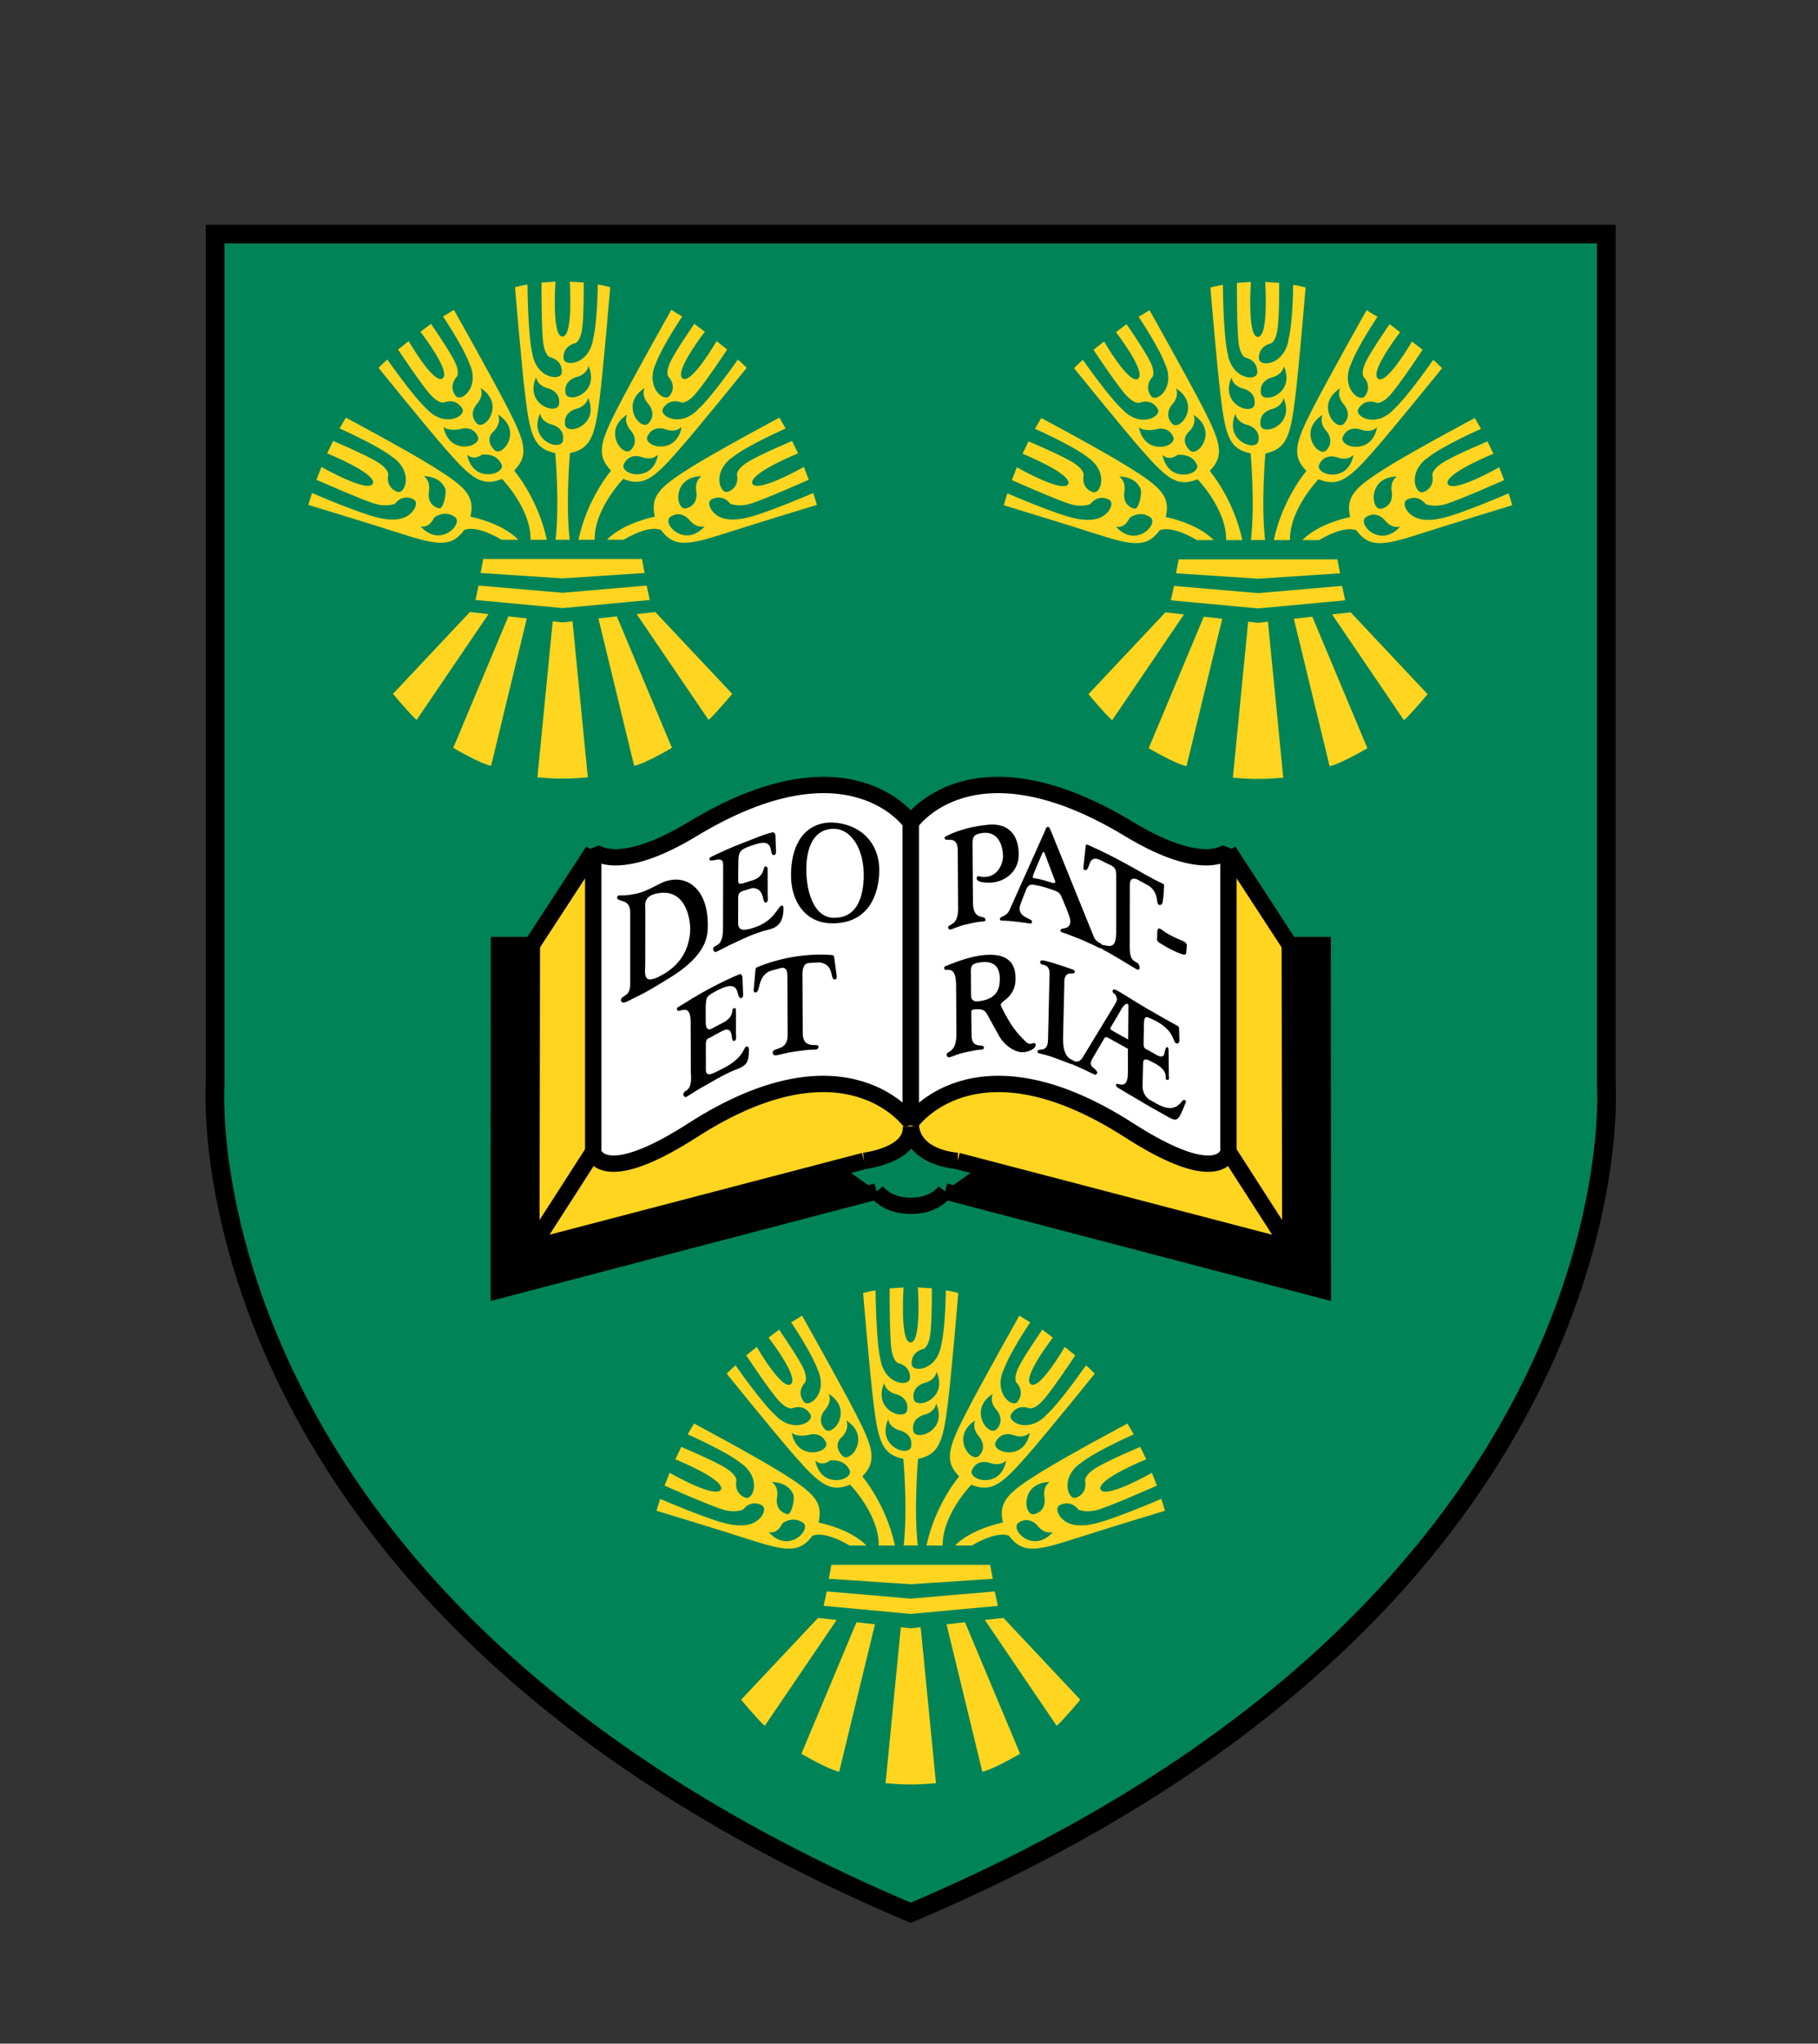<?xml version="1.0" encoding="utf-8"?>
<!-- Generator: Adobe Illustrator 16.0.0, SVG Export Plug-In . SVG Version: 6.00 Build 0)  -->
<!DOCTYPE svg PUBLIC "-//W3C//DTD SVG 1.1//EN" "http://www.w3.org/Graphics/SVG/1.1/DTD/svg11.dtd">
<svg version="1.1" id="Layer_1" xmlns="http://www.w3.org/2000/svg" xmlns:xlink="http://www.w3.org/1999/xlink" x="0px" y="0px"
	 width="104px" height="116.834px" viewBox="0 -1.167 104 116.834" enable-background="new 0 -1.167 104 116.834"
	 xml:space="preserve">
<rect x="0" y="-1.167" width="104" height="116.834" fill="#333333" stroke="none"/>
<g>
	<path fill="#008457" stroke="#000000" stroke-width="1.068" stroke-miterlimit="2.613" d="M12.306,12.214v48.678
		c0,0-2.038,29.59,39.793,47.293C93.93,90.482,91.891,60.892,91.891,60.892V12.214H12.306L12.306,12.214z"/>
	<path fill="none" stroke="#000000" stroke-width="0.934" stroke-miterlimit="2.613" d="M52.105,63.072
		c-0.222,1.729,2.677,2.139,2.677,2.139 M54.781,65.208l19.031,4.973l-0.026-17.32h1.881l0.006,19.744l-21.61-5.66 M54.062,66.945
		c-0.726,0.908-1.957,0.818-1.957,0.818s-1.233,0.09-1.959-0.818 M50.146,66.945l-21.611,5.66l0.006-19.744h1.881l-0.027,17.32
		l19.032-4.973 M49.427,65.208c0,0,2.897-0.41,2.677-2.137"/>
	<polygon points="73.842,52.847 75.673,52.855 75.673,72.605 54.045,66.941 	"/>
	<polygon points="30.367,52.847 28.535,52.855 28.535,72.605 50.163,66.941 	"/>
	<path fill="#FFD520" d="M33.92,47.427l-3.509,5.383l-0.03,17.348l19.068-4.957c0,0,2.846-0.369,2.652-2.184
		c0,0-1.373-2.008-4.479-2.188c-2.384-0.143-4.537,0.438-8.263,2.748c-5.033,3.119-5.439,1.115-5.439,1.115V47.427L33.92,47.427z"/>
	<path fill="#FFD520" d="M70.288,47.427l3.51,5.383l0.029,17.348l-19.068-4.957c0,0-2.846-0.369-2.651-2.184
		c0,0,1.372-2.008,4.479-2.188c2.385-0.143,4.537,0.438,8.263,2.748c5.033,3.119,5.439,1.115,5.439,1.115V47.427L70.288,47.427z"/>
	<path fill="none" stroke="#000000" stroke-width="0.934" stroke-miterlimit="2.613" d="M70.275,47.478l3.923,6.014
		 M33.932,47.478l-3.922,6.014"/>
	<path fill="#FFFFFF" stroke="#000000" stroke-width="0.934" stroke-miterlimit="2.613" d="M52.105,63.013
		c0,0-3.625-5.258-12.492,0.441c-5.243,3.369-5.674,1.246-5.674,1.246l-0.004-0.014V47.476c0,0,1.332,1.391,5.678-1.242
		c9.017-5.459,12.492-0.363,12.492-0.363V63.013L52.105,63.013z"/>
	<path fill="#FFFFFF" stroke="#000000" stroke-width="0.934" stroke-miterlimit="2.613" d="M52.104,63.013
		c0,0,3.623-5.258,12.49,0.441c5.244,3.369,5.674,1.246,5.674,1.246l0.005-0.014V47.476c0,0-1.329,1.391-5.679-1.242
		c-9.016-5.459-12.49-0.363-12.49-0.363V63.013L52.104,63.013z"/>
	<path fill="none" stroke="#000000" stroke-width="0.934" stroke-miterlimit="2.613" d="M70.29,64.695l3.521,5.477 M33.919,64.695
		l-3.522,5.477 M30.426,52.904l-0.031,17.271l19.032-4.975 M49.427,65.199c0,0,2.802-0.314,2.679-1.975 M73.782,52.904l0.03,17.271
		l-19.031-4.975 M54.781,65.199c0,0-2.471-0.107-2.676-1.975"/>
	<path d="M56.363,53.427c1.654-0.127,1.711,0.889,1.729,1.252c0.039,0.691-0.291,1.094-0.584,1.314
		c-0.24,0.182-0.312,0.229-0.218,0.416c0.545,1.072,0.813,1.41,1.39,1.979c0.101,0.1,0.197,0.123,0.254,0.123
		c0.069,0,0.142-0.049,0.21-0.049c0.063,0,0.105,0.045,0.105,0.105c0.002,0.242-0.459,0.418-0.74,0.422
		c-0.553,0.006-1.154-0.52-1.375-0.969l-0.6-1.082c-0.164-0.342-0.291-0.412-0.644-0.406c-0.372,0.004-0.329,0.057-0.325,0.328
		l0.012,1.111c-0.013,0.914,0.707,0.473,0.709,0.754c0.001,0.07-0.056,0.117-0.216,0.119c-0.119,0-0.388,0.055-0.696,0.117
		c-0.361,0.074-0.554,0.127-0.995,0.303c-0.071,0.029-0.224,0.025-0.225-0.131c-0.004-0.248,0.58-0.053,0.56-1.258l-0.021-2.834
		c-0.052-1.18-0.669-0.543-0.684-0.875c-0.004-0.078,0.124-0.117,0.204-0.146C54.217,54.025,55.355,53.503,56.363,53.427
		L56.363,53.427z"/>
	<path d="M60.812,58.181c-0.011,1.428,0.69,1.15,0.687,1.4c-0.002,0.084-0.069,0.133-0.225,0.082
		c-0.318-0.109-0.604-0.236-1.028-0.383c-0.285-0.1-0.573-0.178-0.819-0.232c-0.062-0.014-0.076-0.057-0.075-0.096
		c0.006-0.271,0.604,0.174,0.602-0.73l0.087-3.738c-0.01-0.656-0.543-0.377-0.537-0.648c0.004-0.133,0.172-0.104,0.23-0.086
		c0.282,0.062,0.395,0.105,0.699,0.195c0.242,0.072,0.479,0.16,0.767,0.258c0.197,0.066,0.286,0.09,0.283,0.184
		c-0.006,0.264-0.646-0.213-0.598,0.707L60.812,58.181L60.812,58.181z"/>
	<path d="M65.764,61.703c0.537,0.303,1.303,0.859,1.854,0.084c0.085-0.119,0.275-0.082,0.212,0.078
		c-0.433,1.062-0.456,1.139-1.062,0.791c-0.514-0.295-1.095-0.604-1.691-0.973c-0.209-0.129-0.473-0.26-0.914-0.539
		c-0.077-0.049-0.293-0.162-0.309-0.213c-0.112-0.436,0.665,0.453,0.668-0.771l-0.001-1.369l-1.154-0.641
		c-0.057-0.027-0.162-0.041-0.208,0.066c0,0-0.604,1.033-0.625,1.066c-0.301,0.459-0.012,0.564,0.076,0.646
		c0.148,0.133,0.187,0.229,0.141,0.279c-0.08,0.09-0.089,0.09-0.199,0.029c-0.059-0.031-0.142-0.064-0.142-0.064
		c-0.247-0.129-0.544-0.262-0.729-0.344c-0.134-0.062-0.351-0.109-0.358-0.236c-0.021-0.252,0.336,0.158,0.609-0.301l1.833-3.014
		c0.15-0.25,0.157-0.34,0.08-0.498c-0.088-0.184-0.15-0.127-0.188-0.23c-0.06-0.16,0.103-0.156,0.155-0.133
		c0.271,0.119,1.109,0.678,1.653,0.992c0.382,0.221,1.146,0.664,1.84,1.045c0.08,0.045,0.142,0.078,0.142,0.146l0.017,0.535
		c0.007,0.102,0.04,0.357-0.121,0.357c-0.329-0.002-0.001-0.779-1.539-1.441c-0.428-0.184-0.351,0.021-0.378,1.041l-0.008,0.414
		c-0.002,0.334,0.153,0.277,0.452,0.475l0.316,0.178c0.522,0.271,0.378-0.24,0.53-0.439c0.029-0.037,0.126-0.049,0.132,0.162
		l0.016,1.455c0.008,0.102,0.045,0.293-0.131,0.225c-0.158-0.062,0.204-0.443-0.644-0.922l-0.206-0.105
		c-0.171-0.096-0.471-0.264-0.49,0.053c0,0-0.041,1.363-0.029,1.449C65.373,61.158,65.466,61.535,65.764,61.703L65.764,61.703z"/>
	<path d="M54.229,46.591c-0.147,0.076-0.194,0.062-0.193,0.148c0.006,0.303,0.755-0.256,0.754,0.738l0.02,3.348
		c-0.012,0.973-0.574,0.807-0.57,1.032c0.001,0.132,0.126,0.116,0.146,0.114c0.042,0,0.571-0.23,0.871-0.287
		c0.148-0.027,0.471-0.131,0.949-0.17c0.098-0.008,0.174,0.007,0.167-0.117c-0.017-0.271-0.7,0.09-0.714-0.945l-0.025-3.395
		c-0.003-0.351,0.075-0.493,0.382-0.568c0.953-0.234,1.334,0.471,1.363,1.264c0.013,0.348-0.231,1.211-1.08,1.217
		c-0.154,0.002-0.273-0.045-0.33-0.045c-0.084,0-0.098,0.094-0.097,0.148c0,0.032,0.036,0.227,0.724,0.223
		c0.834-0.007,1.659-0.586,1.679-1.561c0.023-1.191-0.61-1.938-1.935-1.73C56.336,46.005,55.148,46.116,54.229,46.591L54.229,46.591
		z"/>
	<path d="M59.217,49.431c-0.139-0.021-0.384-0.135-0.549,0.344c-0.054,0.154-0.336,0.789-0.342,0.977
		c-0.018,0.561,0.72,0.57,0.714,0.78c-0.004,0.163-0.182,0.084-0.353,0.062c-0.26-0.037-0.46-0.055-0.684-0.084
		c-0.156-0.02-0.393-0.039-0.596-0.043c-0.101-0.002-0.21,0.01-0.208-0.093c0.005-0.179,0.374-0.104,0.561-0.536l2.002-4.466
		c0.053-0.124,0.092-0.271,0.185-0.269c0.062,0.002,0.075,0.019,0.181,0.254l2.424,5.984c0.18,0.484,0.568,0.35,0.493,0.629
		c-0.03,0.113-0.104,0.092-0.285-0.004c-0.234-0.125-0.366-0.17-0.78-0.361c-0.271-0.125-0.771-0.303-1.018-0.402
		c-0.116-0.049-0.302-0.066-0.3-0.175c0.007-0.226,0.621,0.038,0.563-0.603c-0.015-0.17-0.338-0.944-0.425-1.151
		c-0.155-0.367-0.197-0.427-0.498-0.537C60.305,49.736,59.708,49.509,59.217,49.431L59.217,49.431z"/>
	<path d="M63.851,48.845c0-0.375-0.105-0.463-0.49-0.633l-0.457-0.229c-0.704-0.292-0.511,0.596-0.824,0.596
		c-0.147,0-0.104-0.172-0.091-0.272l0.11-1.025c0.001-0.016,0-0.213,0.111-0.162c0.618,0.285,1.122,0.51,2.07,1.021
		c0.974,0.527,1.584,0.918,2.266,1.224c0.096,0.042,0.012,0.261,0.037,0.339l-0.028,0.381c-0.052,0.352-0.038,0.486-0.221,0.486
		c-0.28,0,0.085-0.795-0.827-1.214l-0.484-0.263c-0.274-0.084-0.392,0.004-0.392,0.379l-0.005,3.514
		c0,0.957,0.408,0.738,0.532,1.012c0.073,0.166,0.024,0.346-0.148,0.242c-0.209-0.121-0.337-0.205-0.738-0.445
		c-0.271-0.162-0.566-0.338-0.888-0.521c-0.183-0.104-0.414-0.191-0.414-0.291c0-0.441,0.88,0.514,0.88-0.799L63.851,48.845
		L63.851,48.845z"/>
	<path d="M66.4,52.775c0.622,0.396,1.044,0.545,1.044,0.545c0.173,0.066,0.354,0.154,0.411,0.018
		c0.024-0.225,0.024-0.225,0.036-0.402c0.015-0.189-0.104-0.238-0.104-0.238c-0.028-0.027-0.093-0.055-0.188-0.1
		c0,0-0.617-0.238-1.022-0.525c-0.174-0.135-0.326-0.264-0.369-0.037l-0.015,0.443C66.191,52.476,66.136,52.658,66.4,52.775
		L66.4,52.775z"/>
	<path fill="#FFFFFF" d="M55.552,55.787c0.002,0.193,0.152,0.312,0.362,0.293c1.008-0.086,1.245-0.611,1.275-1.117
		c0.059-0.904-0.354-1.221-1.13-1.109c-0.563,0.08-0.519,0.25-0.515,0.717L55.552,55.787L55.552,55.787z"/>
	<path fill="#FFFFFF" d="M64.552,56.382c0-0.07,0.005-0.135-0.049-0.156c-0.176-0.062-0.396,0.373-0.459,0.488l-0.524,0.885
		c-0.042,0.078,0.103,0.15,0.261,0.24l0.756,0.424L64.552,56.382L64.552,56.382z"/>
	<path fill="#FFFFFF" d="M60.034,49.253c0.147,0.049,0.355,0.129,0.329-0.021c-0.021-0.106-0.041-0.115-0.074-0.209l-0.535-1.425
		c-0.041-0.063-0.02-0.063-0.055-0.064c-0.017,0-0.042,0.008-0.08,0.092l-0.45,1.066c-0.037,0.092-0.082,0.177-0.085,0.285
		c-0.002,0.078,0.104,0.06,0.278,0.094C59.362,49.072,59.695,49.142,60.034,49.253L60.034,49.253z"/>
	<path d="M36.051,50.972c0-0.795-0.75-0.539-0.75-0.826c0-0.078,0.077-0.125,0.126-0.125c0.134,0,0.353,0.037,1.019-0.108
		c0.471-0.103,1.041-0.434,1.367-0.589c1.375-0.656,2.812,0.268,2.668,2.702c-0.093,1.552-1.881,2.528-2.608,2.978
		c-0.414,0.256-1.029,0.619-1.44,0.807c-0.279,0.127-0.404,0.217-0.628,0.309c-0.147,0.059-0.28,0.029-0.28-0.109
		c0-0.297,0.551-0.158,0.527-0.943V50.972L36.051,50.972z"/>
	<path d="M42.229,49.105c-0.015,0.258,0.045,0.283,0.271,0.229l0.492-0.156c0.783-0.207,0.647-0.812,0.787-0.812
		c0.05,0,0.127-0.016,0.133,0.195l0.004,1.488c0.007,0.102,0.048,0.381-0.12,0.381c-0.226,0-0.026-0.825-0.755-0.828l-0.498,0.152
		c-0.362,0.1-0.314,0.278-0.316,0.729l-0.003,1.099c-0.001,0.483,0.333,0.451,0.78,0.324c1.354-0.385,1.473-1.305,1.74-1.303
		c0.027,0,0.076,0.023,0.076,0.171c-0.002,0.608-0.192,1.043-0.805,1.192c-1.02,0.25-1.785,0.682-2.095,0.814
		c-0.304,0.133-0.597,0.307-0.961,0.475c-0.083,0.037-0.167-0.1-0.167-0.146c0-0.357,0.568,0.02,0.568-1.207l0.009-3.662
		c-0.003-0.572-0.792,0.003-0.791-0.309c0-0.069,0.125-0.125,0.214-0.166c0.35-0.161,0.871-0.428,1.855-0.799
		c0.467-0.174,1.076-0.451,1.553-0.547c0.089-0.02,0.16,0.104,0.16,0.172l0.026,0.771c0.007,0.102,0.042,0.357-0.12,0.357
		c-0.33,0,0.139-1.01-1.082-0.608c-1.082,0.354-0.921,0.394-0.955,1.603L42.229,49.105L42.229,49.105z"/>
	<path d="M47.956,45.886c1.353,0.195,2.396,1.187,2.341,2.836c-0.036,1.09-0.51,2.969-2.796,2.894
		c-1.409-0.046-2.276-1.229-2.251-2.812C45.288,46.528,46.541,45.679,47.956,45.886L47.956,45.886z"/>
	<path d="M40.369,57.085c0.001,0.336-0.002,0.686,0.307,0.576l0.62-0.328c0.745-0.359,0.53-0.773,0.651-0.842
		c0.123-0.068,0.147-0.023,0.156,0.186l-0.002,1.287c0.006,0.1,0.049,0.381-0.119,0.381c-0.225,0.002,0.045-0.854-0.606-0.604
		l-0.511,0.271c-0.361,0.256-0.488,0.109-0.487,0.564l0.002,1.43c0.001,0.475,0.489,0.146,0.919-0.062
		c1.33-0.643,1.205-1.287,1.43-1.287c0.028,0,0.11,0.023,0.112,0.172c0.009,0.734-0.126,0.922-0.735,1.15
		c-0.715,0.27-1.566,0.812-2.064,1.082c-0.191,0.105-0.426,0.266-0.784,0.486c-0.041,0.025-0.271-0.053-0.116-0.279
		c0.077-0.113,0.467-0.088,0.379-1.076l-0.011-2.934c-0.003-1.178-0.688-0.451-0.776-0.688c-0.049-0.125,0.051-0.158,0.137-0.209
		c0.326-0.188,1-0.637,1.826-1.068c0.537-0.281,1.164-0.586,1.621-0.77c0.084-0.033,0.156,0.111,0.157,0.184l0.03,0.83
		c0.007,0.102,0.043,0.357-0.118,0.357c-0.33,0,0.068-1.156-1.288-0.471c-0.728,0.369-0.686,0.402-0.729,0.918V57.085L40.369,57.085
		z"/>
	<path fill="#FFFFFF" d="M36.912,53.927c0,0.514-0.178,1.219,0.792,0.736c0.969-0.48,1.655-1.264,1.771-2.49
		c0.069-0.736-0.232-2.646-1.943-2.252c-0.627,0.146-0.651,0.534-0.618,0.823L36.912,53.927L36.912,53.927z"/>
	<path fill="#FFFFFF" d="M47.697,51.304c1.207,0.017,1.668-0.979,1.711-2.272c0.057-1.72-0.77-2.804-1.674-2.817
		c-1.185-0.016-1.57,1.047-1.607,2.176C46.089,49.526,46.443,51.286,47.697,51.304L47.697,51.304z"/>
	<path d="M43.32,54.125c-0.098,0.041-0.102,0.123-0.107,0.201l-0.086,0.973c-0.014,0.102-0.055,0.271,0.092,0.271
		c0.316,0,0.062-1.064,1.008-1.275l0.5-0.133c0.197-0.01,0.314,0.084,0.316,0.457l0.016,3.395c0.004,0.928-0.857,0.68-0.857,0.982
		c0,0.172,0.123,0.188,0.246,0.164c0.328-0.066,0.572-0.152,1.037-0.215c0.451-0.061,0.719-0.1,1-0.102c0.203,0,0.338,0,0.338-0.188
		c-0.002-0.219-0.897,0.217-0.902-0.742l-0.016-3.232c-0.023-0.484,0.078-0.797,0.406-0.795l0.562-0.033
		c0.878,0.107,0.594,0.98,0.875,0.979c0.182,0,0.104-0.307,0.089-0.398l-0.104-0.768c-0.009-0.076-0.009-0.221-0.113-0.229
		C47.619,53.437,45.588,53.185,43.32,54.125L43.32,54.125z"/>
	<path fill="#FFD520" d="M32.182,18.077c-0.628,0.034-0.406-3.142-0.406-3.142l-0.799,0.051c0,0-0.013,2.76,0.109,3.523
		c0.105,0.658,0.374,0.748,0.374,0.748s0.717,0.125,0.68,0.866c-0.017,0.339-0.653,0.39-1.138-0.026s-0.543-1.026-0.543-1.026
		c-0.264-1.019-0.285-3.97-0.285-3.97c-0.23,0.022-0.712,0.15-0.712,0.15s0.367,4.436,0.599,6.324
		c0.271,2.225,0.524,2.914,1.702,3.161c0,0,0.257,2.86,0.017,4.953h0.809c-0.242-2.093,0.016-4.953,0.016-4.953
		c1.178-0.247,1.432-0.937,1.703-3.161c0.23-1.889,0.6-6.324,0.6-6.324s-0.481-0.128-0.713-0.15c0,0-0.014,2.144-0.276,3.162
		c0,0-0.06,0.612-0.543,1.028c-0.484,0.416-1.122,0.365-1.138,0.026c-0.037-0.742,0.679-0.867,0.679-0.867s0.268-0.089,0.374-0.747
		c0.123-0.765,0.102-2.718,0.102-2.718l-0.798-0.051C32.589,14.935,32.811,18.042,32.182,18.077L32.182,18.077z"/>
	<path fill="#FFD520" d="M25.324,20.462c-0.5,0.381-1.947-2.127-1.947-2.127l-0.605,0.479c0,0,1.359,2.06,1.89,2.623
		c0.458,0.484,0.729,0.408,0.729,0.408s0.662-0.299,1.047,0.336c0.178,0.291-0.322,0.69-0.955,0.617
		c-0.635-0.072-1.026-0.545-1.026-0.545c-0.79-0.695-2.298-2.867-2.298-2.867c-0.178,0.148-0.504,0.475-0.504,0.475
		s2.627,3.257,3.877,4.689c1.476,1.688,2.072,2.116,3.185,1.66c0,0,1.666,1.715,1.636,3.481h0.928
		c-0.512-2.386-1.867-3.953-1.867-3.953c0.835-0.866,0.658-1.579-0.366-3.572c-0.906-1.763-3.082-5.62-3.082-5.62
		s-0.419,0.268-0.623,0.379c0,0,1.167,1.729,1.521,2.721c0,0,0.295,0.539,0.127,1.156c-0.166,0.615-0.723,0.932-0.926,0.66
		c-0.447-0.594,0.075-1.1,0.075-1.1s0.171-0.223-0.11-0.828c-0.285-0.611-1.377-2.189-1.377-2.189l-0.599,0.457
		C24.052,17.8,25.824,20.081,25.324,20.462L25.324,20.462z"/>
	<path fill="#FFD520" d="M21.33,26.485c-0.295,0.555-2.942-0.958-2.942-0.958l-0.286,0.732c0,0,2.651,1.179,3.396,1.388
		c0.642,0.18,1.092-0.013,1.092-0.013s0.415-0.598,1.072-0.252c0.301,0.158,0.08,0.758-0.501,1.022s-1.419,0.048-1.419,0.048
		c-1.006-0.186-3.893-1.434-3.893-1.434c-0.076,0.221-0.207,0.68-0.207,0.68s3.521,1.07,5.33,1.652
		c2.133,0.689,2.865,0.75,3.584-0.215c0,0,0.583-0.358,2.135,0.555h0.957c-0.951-0.982-2.738-1.318-2.738-1.318
		c0.271-1.172-0.248-1.691-2.153-2.873c-1.617-1.003-4.972-2.789-4.972-2.789s-0.242,0.418-0.36,0.619c0,0,2.224,0.98,3.038,1.646
		c0,0,0.529,0.312,0.704,0.926c0.174,0.613-0.14,1.171-0.455,1.043c-0.688-0.277-0.501-0.98-0.501-0.98s0.031-0.279-0.521-0.652
		c-0.642-0.434-2.635-1.268-2.635-1.268l-0.34,0.709C18.715,24.753,21.564,25.901,21.33,26.485L21.33,26.485L21.33,26.485z"/>
	<path fill="#FFD520" d="M39.045,20.462c0.501,0.381,1.947-2.127,1.947-2.127l0.605,0.479c0,0-1.359,2.06-1.89,2.623
		c-0.458,0.484-0.729,0.408-0.729,0.408s-0.662-0.299-1.048,0.336c-0.177,0.291,0.322,0.69,0.956,0.617
		c0.635-0.072,1.026-0.545,1.026-0.545c0.79-0.695,2.298-2.867,2.298-2.867c0.178,0.148,0.505,0.475,0.505,0.475
		s-2.627,3.257-3.878,4.689c-1.475,1.688-2.071,2.116-3.184,1.66c0,0-1.666,1.715-1.637,3.481h-0.926
		c0.512-2.386,1.867-3.953,1.867-3.953c-0.836-0.866-0.659-1.579,0.365-3.572c0.906-1.763,3.082-5.62,3.082-5.62
		s0.418,0.268,0.623,0.379c0,0-1.166,1.729-1.521,2.721c0,0-0.294,0.539-0.126,1.156c0.167,0.615,0.722,0.932,0.927,0.66
		c0.447-0.594-0.076-1.1-0.076-1.1s-0.17-0.223,0.111-0.828c0.285-0.611,1.377-2.189,1.377-2.189l0.6,0.457
		C40.316,17.8,38.544,20.081,39.045,20.462L39.045,20.462z"/>
	<path fill="#FFD520" d="M43.04,26.485c0.295,0.555,2.942-0.958,2.942-0.958l0.285,0.732c0,0-2.65,1.179-3.396,1.388
		c-0.642,0.18-1.093-0.013-1.093-0.013s-0.414-0.598-1.07-0.252c-0.301,0.158-0.08,0.758,0.501,1.022s1.418,0.048,1.418,0.048
		c1.007-0.186,3.894-1.434,3.894-1.434c0.075,0.221,0.207,0.68,0.207,0.68s-3.521,1.07-5.332,1.652
		c-2.133,0.689-2.863,0.75-3.584-0.215c0,0-0.582-0.358-2.134,0.555h-0.958c0.952-0.982,2.739-1.318,2.739-1.318
		c-0.271-1.172,0.248-1.691,2.153-2.873c1.617-1.003,4.972-2.789,4.972-2.789s0.241,0.418,0.36,0.619c0,0-2.225,0.98-3.039,1.646
		c0,0-0.529,0.312-0.703,0.926c-0.174,0.613,0.14,1.171,0.455,1.043c0.688-0.277,0.5-0.98,0.5-0.98s-0.03-0.279,0.521-0.652
		c0.641-0.434,2.635-1.268,2.635-1.268l0.34,0.709C45.654,24.753,42.806,25.901,43.04,26.485L43.04,26.485L43.04,26.485z"/>
	<polygon fill="#FFD520" points="32.186,31.899 36.876,31.591 36.725,30.792 32.186,30.792 32.184,30.792 27.645,30.792 
		27.492,31.591 32.184,31.899 	"/>
	<polygon fill="#FFD520" points="32.186,33.597 37.169,33.134 36.992,32.31 32.186,32.722 32.184,32.722 27.377,32.31 
		27.199,33.134 32.184,33.597 	"/>
	<path fill="#FFD520" d="M30.137,34.19l-1.055-0.119l-3.153,7.517c0,0,1.507,0.889,2.162,1.029L30.137,34.19L30.137,34.19z"/>
	<path fill="#FFD520" d="M27.945,33.942l-1.064-0.119l-4.4,4.677c0,0,0.965,1.158,1.352,1.492L27.945,33.942L27.945,33.942z"/>
	<path fill="#FFD520" d="M34.232,34.19l1.055-0.119l3.152,7.517c0,0-1.506,0.889-2.162,1.029L34.232,34.19L34.232,34.19z"/>
	<path fill="#FFD520" d="M36.422,33.942l1.064-0.119l4.4,4.677c0,0-0.965,1.158-1.351,1.492L36.422,33.942L36.422,33.942z"/>
	<path fill="#FFD520" d="M32.186,43.337c0.258,0.039,1.441-0.064,1.441-0.064l-0.875-8.92l-0.566,0.064h-0.002l-0.566-0.064
		l-0.875,8.92c0,0,1.183,0.104,1.441,0.064H32.186L32.186,43.337z"/>
	<path fill="#008457" d="M33.663,19.755c0,0,0.407,0.789-0.123,1.394c-0.421,0.479-1.125,0.528-1.188,0.161
		c-0.127-0.736,0.611-0.918,0.611-0.918S33.559,20.285,33.663,19.755L33.663,19.755z"/>
	<path fill="#008457" d="M33.64,21.576c0,0,0.408,0.787-0.122,1.393c-0.423,0.479-1.127,0.526-1.189,0.162
		c-0.126-0.738,0.611-0.918,0.611-0.918S33.533,22.103,33.64,21.576L33.64,21.576z"/>
	<path fill="#008457" d="M30.667,20.402c0,0-0.409,0.788,0.123,1.393c0.421,0.479,1.125,0.527,1.188,0.161
		c0.127-0.735-0.611-0.917-0.611-0.917S30.771,20.931,30.667,20.402L30.667,20.402z"/>
	<path fill="#008457" d="M30.895,22.474c0,0-0.408,0.789,0.123,1.394c0.42,0.479,1.125,0.528,1.188,0.162
		c0.127-0.737-0.612-0.917-0.612-0.917S31,23.005,30.895,22.474L30.895,22.474z"/>
	<path fill="#008457" d="M27.492,21.019c0,0,0.779,0.424,0.68,1.223c-0.079,0.633-0.635,1.068-0.893,0.801
		c-0.52-0.537-0.01-1.103-0.01-1.103S27.702,21.517,27.492,21.019L27.492,21.019z"/>
	<path fill="#008457" d="M28.494,22.538c0,0,0.779,0.423,0.68,1.222c-0.079,0.633-0.635,1.069-0.893,0.801
		c-0.631-0.654-0.01-1.102-0.01-1.102S28.704,23.036,28.494,22.538L28.494,22.538z"/>
	<path fill="#008457" d="M25.375,23.237c0,0,0.105,0.882,0.884,1.083c0.618,0.16,1.228-0.195,1.075-0.534
		c-0.309-0.681-1.021-0.416-1.021-0.416S25.645,23.503,25.375,23.237L25.375,23.237z"/>
	<path fill="#008457" d="M26.729,24.825c0,0,0.104,0.881,0.883,1.083c0.619,0.16,1.229-0.195,1.076-0.533
		c-0.31-0.682-1.117-0.55-1.117-0.55S27.111,25.203,26.729,24.825L26.729,24.825z"/>
	<path fill="#008457" d="M24.062,28.923c0,0,0.543,0.701,1.315,0.473c0.612-0.182,0.951-0.799,0.646-1.012
		c-0.615-0.424-1.186,0.037-1.186,0.037S24.586,29.048,24.062,28.923L24.062,28.923z"/>
	<path fill="#008457" d="M24.242,26.058c0,0,0.887-0.045,1.217,0.689c0.115,0.256-0.096,1.215-0.346,1.148
		c-0.724-0.189-0.582-0.938-0.582-0.938S24.68,26.375,24.242,26.058L24.242,26.058z"/>
	<path fill="#008457" d="M36.877,21.019c0,0-0.78,0.424-0.682,1.223c0.08,0.633,0.636,1.068,0.895,0.801
		c0.52-0.537,0.01-1.103,0.01-1.103S36.668,21.517,36.877,21.019L36.877,21.019z"/>
	<path fill="#008457" d="M35.875,22.538c0,0-0.781,0.423-0.682,1.222c0.08,0.633,0.636,1.069,0.895,0.801
		c0.518-0.537,0.009-1.102,0.009-1.102S35.665,23.036,35.875,22.538L35.875,22.538z"/>
	<path fill="#008457" d="M38.994,23.237c0,0-0.104,0.882-0.885,1.083c-0.617,0.16-1.228-0.195-1.073-0.534
		c0.308-0.681,1.021-0.416,1.021-0.416S38.609,23.615,38.994,23.237L38.994,23.237z"/>
	<path fill="#008457" d="M37.641,24.825c0,0-0.104,0.881-0.884,1.083c-0.618,0.16-1.228-0.195-1.075-0.533
		c0.309-0.682,1.021-0.416,1.021-0.416S37.257,25.203,37.641,24.825L37.641,24.825z"/>
	<path fill="#008457" d="M40.307,28.923c0,0-0.544,0.701-1.316,0.473c-0.611-0.182-0.95-0.799-0.646-1.012
		c0.615-0.424,1.089,0.17,1.089,0.17S39.783,29.048,40.307,28.923L40.307,28.923z"/>
	<path fill="#008457" d="M40.127,26.058c0,0-0.887-0.045-1.217,0.689c-0.262,0.582-0.014,1.243,0.346,1.148
		c0.723-0.189,0.582-0.938,0.582-0.938S39.689,26.375,40.127,26.058L40.127,26.058z"/>
	<path fill="#FFD520" d="M71.964,18.095c-0.628,0.035-0.406-3.142-0.406-3.142l-0.799,0.052c0,0-0.013,2.76,0.11,3.523
		c0.104,0.658,0.373,0.748,0.373,0.748s0.717,0.124,0.68,0.865c-0.017,0.34-0.653,0.391-1.138-0.024
		c-0.484-0.417-0.544-1.028-0.544-1.028c-0.265-1.019-0.284-3.97-0.284-3.97c-0.231,0.022-0.713,0.151-0.713,0.151
		s0.365,4.436,0.599,6.324c0.271,2.225,0.524,2.914,1.702,3.16c0,0,0.258,2.86,0.017,4.953h0.81
		c-0.24-2.093,0.017-4.953,0.017-4.953c1.178-0.246,1.431-0.936,1.703-3.16c0.229-1.889,0.598-6.324,0.598-6.324
		s-0.479-0.129-0.713-0.151c0,0-0.013,2.144-0.274,3.164c0,0-0.061,0.61-0.543,1.026c-0.484,0.416-1.121,0.365-1.14,0.027
		c-0.037-0.742,0.68-0.867,0.68-0.867s0.269-0.09,0.373-0.748c0.123-0.764,0.104-2.717,0.104-2.717l-0.798-0.051
		C72.372,14.954,72.593,18.062,71.964,18.095L71.964,18.095z"/>
	<path fill="#FFD520" d="M65.106,20.482c-0.501,0.381-1.945-2.127-1.945-2.127l-0.606,0.478c0,0,1.359,2.06,1.893,2.623
		c0.457,0.485,0.729,0.408,0.729,0.408s0.663-0.3,1.049,0.336c0.179,0.291-0.32,0.69-0.956,0.618
		c-0.634-0.072-1.025-0.545-1.025-0.545c-0.79-0.696-2.297-2.868-2.297-2.868c-0.181,0.149-0.507,0.474-0.507,0.474
		s2.63,3.258,3.88,4.691c1.475,1.688,2.069,2.117,3.185,1.66c0,0,1.666,1.714,1.637,3.482h0.926
		c-0.511-2.386-1.865-3.955-1.865-3.955c0.836-0.865,0.656-1.578-0.366-3.572c-0.906-1.764-3.081-5.621-3.081-5.621
		s-0.419,0.269-0.623,0.379c0,0,1.167,1.73,1.521,2.721c0,0,0.295,0.54,0.128,1.156c-0.167,0.615-0.726,0.931-0.93,0.66
		c-0.445-0.594,0.075-1.098,0.075-1.098s0.172-0.225-0.108-0.828c-0.285-0.612-1.378-2.19-1.378-2.19l-0.6,0.458
		C63.834,17.82,65.607,20.101,65.106,20.482L65.106,20.482z"/>
	<path fill="#FFD520" d="M61.111,26.503c-0.297,0.557-2.942-0.957-2.942-0.957l-0.285,0.733c0,0,2.65,1.179,3.396,1.388
		c0.642,0.18,1.093-0.013,1.093-0.013s0.413-0.599,1.071-0.252c0.301,0.157,0.077,0.757-0.501,1.021
		c-0.581,0.265-1.421,0.049-1.421,0.049c-1.007-0.185-3.893-1.433-3.893-1.433c-0.076,0.22-0.206,0.679-0.206,0.679
		s3.521,1.07,5.33,1.654c2.133,0.688,2.864,0.748,3.584-0.217c0,0,0.582-0.357,2.134,0.555h0.957
		c-0.951-0.982-2.738-1.318-2.738-1.318c0.271-1.172-0.246-1.691-2.151-2.873c-1.616-1.002-4.974-2.788-4.974-2.788
		s-0.24,0.418-0.358,0.618c0,0,2.224,0.979,3.037,1.647c0,0,0.528,0.312,0.705,0.925c0.174,0.614-0.142,1.17-0.455,1.043
		c-0.688-0.277-0.501-0.979-0.501-0.979s0.029-0.28-0.521-0.653c-0.641-0.432-2.636-1.266-2.636-1.266l-0.339,0.709
		c0,0,2.849,1.146,2.615,1.732L61.111,26.503L61.111,26.503z"/>
	<path fill="#FFD520" d="M78.827,20.482c0.501,0.381,1.945-2.127,1.945-2.127l0.606,0.478c0,0-1.359,2.06-1.891,2.623
		c-0.457,0.485-0.729,0.408-0.729,0.408s-0.662-0.3-1.048,0.336c-0.177,0.291,0.321,0.69,0.956,0.618
		c0.634-0.072,1.026-0.545,1.026-0.545c0.789-0.696,2.297-2.868,2.297-2.868c0.178,0.149,0.505,0.474,0.505,0.474
		s-2.627,3.258-3.879,4.691c-1.476,1.688-2.07,2.117-3.186,1.66c0,0-1.666,1.714-1.636,3.482h-0.926
		c0.51-2.386,1.866-3.955,1.866-3.955c-0.837-0.865-0.658-1.578,0.364-3.572c0.905-1.764,3.081-5.621,3.081-5.621
		s0.419,0.269,0.624,0.379c0,0-1.168,1.73-1.521,2.721c0,0-0.294,0.54-0.127,1.156c0.166,0.615,0.723,0.931,0.927,0.66
		c0.447-0.594-0.075-1.098-0.075-1.098s-0.172-0.225,0.109-0.828c0.286-0.612,1.378-2.19,1.378-2.19l0.599,0.458
		C80.1,17.82,78.326,20.101,78.827,20.482L78.827,20.482z"/>
	<path fill="#FFD520" d="M82.822,26.503c0.295,0.557,2.94-0.957,2.94-0.957l0.285,0.733c0,0-2.65,1.179-3.396,1.388
		c-0.644,0.18-1.094-0.013-1.094-0.013s-0.414-0.599-1.07-0.252c-0.303,0.157-0.079,0.757,0.502,1.021
		c0.58,0.265,1.418,0.049,1.418,0.049c1.007-0.185,3.892-1.433,3.892-1.433c0.077,0.22,0.208,0.679,0.208,0.679
		s-3.52,1.07-5.33,1.654c-2.134,0.688-2.865,0.748-3.584-0.217c0,0-0.583-0.357-2.135,0.555h-0.956
		c0.95-0.982,2.737-1.318,2.737-1.318c-0.271-1.172,0.248-1.691,2.151-2.873c1.616-1.002,4.974-2.788,4.974-2.788
		s0.24,0.418,0.358,0.618c0,0-2.224,0.979-3.037,1.647c0,0-0.528,0.312-0.702,0.925c-0.177,0.614,0.139,1.17,0.452,1.043
		c0.688-0.277,0.501-0.979,0.501-0.979s-0.029-0.28,0.521-0.653c0.641-0.432,2.636-1.266,2.636-1.266l0.34,0.709
		c0,0-2.85,1.146-2.614,1.732L82.822,26.503L82.822,26.503z"/>
	<polygon fill="#FFD520" points="71.969,31.917 76.658,31.609 76.507,30.812 71.969,30.812 71.965,30.812 67.427,30.812 
		67.275,31.609 71.965,31.917 	"/>
	<polygon fill="#FFD520" points="71.969,33.616 76.951,33.153 76.775,32.33 71.969,32.741 71.965,32.741 67.159,32.33 
		66.982,33.153 71.965,33.616 	"/>
	<path fill="#FFD520" d="M69.92,34.208l-1.056-0.119l-3.152,7.519c0,0,1.506,0.888,2.162,1.028L69.92,34.208L69.92,34.208z"/>
	<path fill="#FFD520" d="M67.729,33.96l-1.063-0.119l-4.4,4.678c0,0,0.965,1.158,1.354,1.492L67.729,33.96L67.729,33.96z"/>
	<path fill="#FFD520" d="M74.015,34.208l1.057-0.119l3.15,7.519c0,0-1.505,0.888-2.161,1.028L74.015,34.208L74.015,34.208z"/>
	<path fill="#FFD520" d="M76.204,33.96l1.063-0.119l4.4,4.678c0,0-0.965,1.158-1.352,1.492L76.204,33.96L76.204,33.96z"/>
	<path fill="#FFD520" d="M71.969,43.357c0.257,0.039,1.441-0.064,1.441-0.064l-0.875-8.92l-0.566,0.064h-0.004l-0.563-0.064
		l-0.875,8.92c0,0,1.184,0.104,1.438,0.064H71.969L71.969,43.357z"/>
	<path fill="#008457" d="M73.445,19.775c0,0,0.406,0.789-0.123,1.393c-0.421,0.48-1.125,0.529-1.188,0.162
		c-0.127-0.736,0.611-0.917,0.611-0.917S73.34,20.304,73.445,19.775L73.445,19.775z"/>
	<path fill="#008457" d="M73.422,21.593c0,0,0.408,0.789-0.123,1.394c-0.421,0.479-1.126,0.528-1.188,0.162
		c-0.127-0.737,0.609-0.917,0.609-0.917S73.316,22.123,73.422,21.593L73.422,21.593z"/>
	<path fill="#008457" d="M70.449,20.421c0,0-0.408,0.787,0.123,1.392c0.422,0.479,1.126,0.528,1.188,0.161
		c0.127-0.736-0.611-0.916-0.611-0.916S70.555,20.95,70.449,20.421L70.449,20.421z"/>
	<path fill="#008457" d="M70.676,22.494c0,0-0.408,0.789,0.124,1.393c0.421,0.479,1.125,0.529,1.188,0.162
		c0.127-0.736-0.611-0.918-0.611-0.918S70.782,23.024,70.676,22.494L70.676,22.494z"/>
	<path fill="#008457" d="M67.275,21.039c0,0,0.779,0.424,0.681,1.223c-0.079,0.633-0.636,1.067-0.896,0.801
		c-0.519-0.539-0.009-1.102-0.009-1.102S67.484,21.536,67.275,21.039L67.275,21.039z"/>
	<path fill="#008457" d="M68.277,22.556c0,0,0.778,0.424,0.68,1.223c-0.08,0.634-0.636,1.068-0.896,0.801
		c-0.632-0.654-0.009-1.104-0.009-1.104S68.486,23.054,68.277,22.556L68.277,22.556z"/>
	<path fill="#008457" d="M65.157,23.255c0,0,0.104,0.881,0.884,1.084c0.618,0.16,1.229-0.195,1.074-0.535
		c-0.31-0.68-1.021-0.416-1.021-0.416S65.428,23.521,65.157,23.255L65.157,23.255z"/>
	<path fill="#008457" d="M66.51,24.843c0,0,0.104,0.881,0.884,1.084c0.618,0.16,1.229-0.195,1.075-0.535
		c-0.309-0.68-1.117-0.547-1.117-0.547S66.895,25.222,66.51,24.843L66.51,24.843z"/>
	<path fill="#008457" d="M63.844,28.942c0,0,0.544,0.7,1.316,0.473c0.61-0.18,0.952-0.8,0.646-1.011
		c-0.614-0.424-1.185,0.037-1.185,0.037S64.368,29.068,63.844,28.942L63.844,28.942z"/>
	<path fill="#008457" d="M64.025,26.077c0,0,0.887-0.045,1.217,0.688c0.113,0.258-0.098,1.216-0.348,1.149
		c-0.723-0.188-0.581-0.937-0.581-0.937S64.463,26.392,64.025,26.077L64.025,26.077z"/>
	<path fill="#008457" d="M76.659,21.039c0,0-0.781,0.424-0.682,1.223c0.079,0.633,0.637,1.067,0.895,0.801
		c0.519-0.539,0.009-1.102,0.009-1.102S76.449,21.536,76.659,21.039L76.659,21.039z"/>
	<path fill="#008457" d="M75.656,22.556c0,0-0.779,0.424-0.682,1.223c0.08,0.634,0.638,1.068,0.896,0.801
		c0.519-0.537,0.009-1.104,0.009-1.104S75.447,23.054,75.656,22.556L75.656,22.556z"/>
	<path fill="#008457" d="M78.775,23.255c0,0-0.104,0.881-0.885,1.084c-0.618,0.16-1.229-0.195-1.075-0.535
		c0.312-0.68,1.021-0.416,1.021-0.416S78.392,23.634,78.775,23.255L78.775,23.255z"/>
	<path fill="#008457" d="M77.424,24.843c0,0-0.104,0.881-0.884,1.084c-0.618,0.16-1.229-0.195-1.074-0.535
		c0.309-0.68,1.021-0.414,1.021-0.414S77.039,25.222,77.424,24.843L77.424,24.843z"/>
	<path fill="#008457" d="M80.089,28.942c0,0-0.543,0.7-1.312,0.473c-0.612-0.18-0.952-0.8-0.646-1.011
		c0.615-0.424,1.089,0.169,1.089,0.169S79.565,29.068,80.089,28.942L80.089,28.942z"/>
	<path fill="#008457" d="M79.909,26.077c0,0-0.889-0.045-1.218,0.688c-0.263,0.584-0.015,1.244,0.347,1.149
		c0.724-0.188,0.582-0.937,0.582-0.937S79.472,26.392,79.909,26.077L79.909,26.077z"/>
	<path fill="#FFD520" d="M52.098,75.582c-0.629,0.033-0.408-3.145-0.408-3.145l-0.797,0.053c0,0-0.014,2.76,0.109,3.523
		c0.105,0.656,0.373,0.746,0.373,0.746s0.717,0.125,0.68,0.865c-0.017,0.34-0.652,0.391-1.138-0.023
		c-0.484-0.418-0.543-1.027-0.543-1.027c-0.265-1.02-0.285-3.971-0.285-3.971c-0.231,0.023-0.713,0.15-0.713,0.15
		s0.366,4.436,0.598,6.324c0.272,2.225,0.525,2.914,1.703,3.158c0,0,0.259,2.861,0.017,4.955h0.809
		c-0.241-2.094,0.016-4.955,0.016-4.955c1.179-0.244,1.433-0.936,1.703-3.158c0.23-1.891,0.598-6.324,0.598-6.324
		s-0.479-0.127-0.713-0.15c0,0-0.013,2.145-0.273,3.162c0,0-0.062,0.611-0.544,1.029c-0.484,0.414-1.121,0.365-1.138,0.023
		c-0.037-0.74,0.68-0.865,0.68-0.865s0.268-0.092,0.373-0.748c0.123-0.766,0.103-2.719,0.103-2.719l-0.799-0.051
		C52.505,72.439,52.726,75.546,52.098,75.582L52.098,75.582z"/>
	<path fill="#FFD520" d="M45.24,77.966c-0.502,0.381-1.947-2.127-1.947-2.127l-0.605,0.479c0,0,1.358,2.061,1.89,2.621
		c0.457,0.486,0.729,0.408,0.729,0.408s0.662-0.299,1.049,0.336c0.176,0.291-0.322,0.691-0.957,0.617
		c-0.633-0.072-1.026-0.545-1.026-0.545c-0.79-0.695-2.297-2.867-2.297-2.867c-0.179,0.148-0.505,0.475-0.505,0.475
		s2.627,3.26,3.877,4.691c1.475,1.689,2.07,2.115,3.185,1.658c0,0,1.666,1.715,1.636,3.48h0.928
		c-0.512-2.385-1.868-3.951-1.868-3.951c0.836-0.865,0.659-1.578-0.366-3.572c-0.906-1.766-3.081-5.621-3.081-5.621
		s-0.419,0.268-0.624,0.379c0,0,1.167,1.729,1.521,2.721c0,0,0.295,0.539,0.127,1.154c-0.168,0.617-0.723,0.934-0.928,0.66
		c-0.447-0.592,0.076-1.096,0.076-1.096s0.172-0.229-0.109-0.83c-0.287-0.611-1.377-2.189-1.377-2.189l-0.6,0.457
		C43.967,75.304,45.74,77.585,45.24,77.966L45.24,77.966z"/>
	<path fill="#FFD520" d="M41.245,83.988c-0.296,0.559-2.942-0.955-2.942-0.955l-0.285,0.732c0,0,2.65,1.178,3.396,1.387
		c0.642,0.182,1.093-0.014,1.093-0.014s0.413-0.598,1.071-0.252c0.301,0.158,0.079,0.758-0.501,1.021
		c-0.581,0.266-1.418,0.049-1.418,0.049c-1.008-0.186-3.894-1.434-3.894-1.434c-0.075,0.221-0.206,0.68-0.206,0.68
		s3.521,1.068,5.33,1.652c2.133,0.689,2.865,0.748,3.584-0.217c0,0,0.583-0.355,2.135,0.555h0.957
		c-0.951-0.98-2.738-1.316-2.738-1.316c0.271-1.172-0.248-1.691-2.152-2.873c-1.617-1.002-4.972-2.787-4.972-2.787
		s-0.242,0.418-0.361,0.619c0,0,2.224,0.979,3.038,1.646c0,0,0.531,0.312,0.704,0.928c0.175,0.611-0.14,1.17-0.455,1.043
		c-0.688-0.279-0.5-0.98-0.5-0.98s0.031-0.281-0.521-0.654c-0.642-0.432-2.636-1.266-2.636-1.266l-0.34,0.709
		c0,0,2.849,1.148,2.616,1.732v-0.006H41.245z"/>
	<path fill="#FFD520" d="M58.96,77.966c0.501,0.381,1.947-2.127,1.947-2.127l0.604,0.479c0,0-1.357,2.061-1.89,2.621
		c-0.458,0.486-0.729,0.408-0.729,0.408s-0.663-0.299-1.048,0.336c-0.177,0.291,0.321,0.691,0.955,0.617
		c0.635-0.072,1.027-0.545,1.027-0.545c0.79-0.695,2.297-2.867,2.297-2.867c0.179,0.148,0.505,0.475,0.505,0.475
		s-2.627,3.26-3.878,4.691c-1.476,1.689-2.07,2.115-3.185,1.658c0,0-1.668,1.715-1.638,3.48h-0.927
		c0.511-2.385,1.868-3.951,1.868-3.951c-0.836-0.865-0.659-1.578,0.365-3.572c0.904-1.766,3.08-5.621,3.08-5.621
		s0.42,0.268,0.623,0.379c0,0-1.168,1.729-1.521,2.721c0,0-0.294,0.539-0.127,1.154c0.166,0.617,0.723,0.934,0.927,0.66
		c0.448-0.592-0.075-1.096-0.075-1.096s-0.172-0.229,0.11-0.83c0.286-0.611,1.377-2.189,1.377-2.189l0.599,0.457
		C60.232,75.304,58.459,77.585,58.96,77.966L58.96,77.966z"/>
	<path fill="#FFD520" d="M62.955,83.988c0.295,0.559,2.94-0.955,2.94-0.955l0.286,0.732c0,0-2.649,1.178-3.396,1.387
		c-0.645,0.182-1.093-0.014-1.093-0.014s-0.414-0.598-1.071-0.252c-0.302,0.158-0.08,0.758,0.501,1.021
		c0.581,0.266,1.418,0.049,1.418,0.049c1.007-0.186,3.893-1.434,3.893-1.434c0.076,0.221,0.207,0.68,0.207,0.68
		s-3.52,1.068-5.33,1.652c-2.134,0.689-2.863,0.748-3.584-0.217c0,0-0.583-0.355-2.134,0.555h-0.958
		c0.951-0.98,2.738-1.316,2.738-1.316c-0.271-1.172,0.249-1.691,2.153-2.873c1.614-1.002,4.972-2.787,4.972-2.787
		s0.242,0.418,0.359,0.619c0,0-2.225,0.979-3.036,1.646c0,0-0.53,0.312-0.704,0.928c-0.175,0.611,0.14,1.17,0.455,1.043
		c0.688-0.279,0.5-0.98,0.5-0.98s-0.031-0.281,0.521-0.654c0.644-0.432,2.635-1.266,2.635-1.266l0.342,0.709
		c0,0-2.851,1.148-2.615,1.732L62.955,83.988L62.955,83.988z"/>
	<polygon fill="#FFD520" points="52.102,89.402 56.792,89.093 56.641,88.296 52.102,88.296 52.098,88.296 47.561,88.296 
		47.408,89.093 52.098,89.402 	"/>
	<polygon fill="#FFD520" points="52.102,91.101 57.084,90.638 56.907,89.814 52.102,90.226 52.098,90.226 47.293,89.814 
		47.115,90.638 52.098,91.101 	"/>
	<path fill="#FFD520" d="M50.053,91.693l-1.056-0.117l-3.152,7.518c0,0,1.505,0.887,2.162,1.029L50.053,91.693L50.053,91.693z"/>
	<path fill="#FFD520" d="M47.861,91.445l-1.063-0.117l-4.401,4.678c0,0,0.965,1.158,1.352,1.492L47.861,91.445L47.861,91.445z"/>
	<path fill="#FFD520" d="M54.147,91.693l1.057-0.117l3.15,7.518c0,0-1.505,0.887-2.159,1.029L54.147,91.693L54.147,91.693z"/>
	<path fill="#FFD520" d="M56.338,91.445l1.064-0.117l4.398,4.678c0,0-0.965,1.158-1.351,1.492L56.338,91.445L56.338,91.445z"/>
	<path fill="#FFD520" d="M52.102,100.841c0.258,0.039,1.441-0.064,1.441-0.064l-0.875-8.92l-0.566,0.064H52.1l-0.566-0.064
		l-0.875,8.92c0,0,1.184,0.105,1.441,0.064H52.102L52.102,100.841z"/>
	<path fill="#008457" d="M53.578,77.259c0,0,0.409,0.789-0.123,1.393c-0.421,0.48-1.125,0.529-1.188,0.162
		c-0.128-0.734,0.61-0.918,0.61-0.918S53.473,77.789,53.578,77.259L53.578,77.259z"/>
	<path fill="#008457" d="M53.555,79.08c0,0,0.409,0.787-0.122,1.393c-0.422,0.48-1.126,0.527-1.19,0.16
		c-0.125-0.736,0.612-0.916,0.612-0.916S53.449,79.609,53.555,79.08L53.555,79.08z"/>
	<path fill="#008457" d="M50.583,77.906c0,0-0.409,0.785,0.123,1.393c0.421,0.479,1.125,0.527,1.188,0.162
		c0.127-0.736-0.613-0.918-0.613-0.918S50.688,78.435,50.583,77.906L50.583,77.906z"/>
	<path fill="#008457" d="M50.809,79.98c0,0-0.408,0.787,0.125,1.395c0.42,0.479,1.125,0.525,1.188,0.16
		c0.127-0.736-0.611-0.916-0.611-0.916S50.915,80.507,50.809,79.98L50.809,79.98z"/>
	<path fill="#008457" d="M47.408,78.523c0,0,0.779,0.426,0.68,1.225c-0.08,0.633-0.635,1.066-0.893,0.801
		c-0.52-0.537-0.01-1.104-0.01-1.104S47.617,79.021,47.408,78.523L47.408,78.523z"/>
	<path fill="#008457" d="M48.41,80.042c0,0,0.779,0.422,0.68,1.221c-0.08,0.633-0.635,1.068-0.895,0.801
		c-0.631-0.652-0.008-1.102-0.008-1.102S48.619,80.539,48.41,80.042L48.41,80.042z"/>
	<path fill="#008457" d="M45.291,80.74c0,0,0.105,0.881,0.884,1.084c0.618,0.158,1.228-0.195,1.074-0.533
		c-0.308-0.684-1.021-0.416-1.021-0.416S45.561,81.005,45.291,80.74L45.291,80.74z"/>
	<path fill="#008457" d="M46.643,82.33c0,0,0.104,0.881,0.883,1.082c0.619,0.16,1.229-0.195,1.076-0.533
		c-0.309-0.682-1.117-0.549-1.117-0.549S47.027,82.707,46.643,82.33L46.643,82.33z"/>
	<path fill="#008457" d="M43.979,86.425c0,0,0.543,0.701,1.314,0.475c0.611-0.182,0.952-0.801,0.646-1.012
		c-0.615-0.424-1.186,0.037-1.186,0.037S44.502,86.552,43.979,86.425L43.979,86.425z"/>
	<path fill="#008457" d="M44.158,83.562c0,0,0.886-0.045,1.217,0.689c0.115,0.256-0.096,1.215-0.346,1.146
		c-0.724-0.188-0.582-0.936-0.582-0.936S44.595,83.876,44.158,83.562L44.158,83.562z"/>
	<path fill="#008457" d="M56.792,78.523c0,0-0.78,0.426-0.681,1.225c0.078,0.633,0.637,1.066,0.894,0.801
		c0.519-0.537,0.009-1.104,0.009-1.104S56.582,79.021,56.792,78.523L56.792,78.523z"/>
	<path fill="#008457" d="M55.79,80.042c0,0-0.78,0.422-0.681,1.221c0.078,0.633,0.636,1.068,0.894,0.801
		c0.519-0.537,0.009-1.102,0.009-1.102S55.58,80.539,55.79,80.042L55.79,80.042z"/>
	<path fill="#008457" d="M58.909,80.74c0,0-0.104,0.881-0.884,1.084c-0.618,0.158-1.229-0.195-1.074-0.533
		c0.309-0.684,1.021-0.416,1.021-0.416S58.525,81.119,58.909,80.74L58.909,80.74z"/>
	<path fill="#008457" d="M57.557,82.33c0,0-0.104,0.881-0.884,1.082c-0.617,0.16-1.228-0.195-1.074-0.533
		c0.311-0.682,1.021-0.416,1.021-0.416S57.173,82.707,57.557,82.33L57.557,82.33z"/>
	<path fill="#008457" d="M60.223,86.425c0,0-0.544,0.701-1.313,0.475c-0.612-0.182-0.952-0.801-0.646-1.012
		c0.615-0.424,1.09,0.17,1.09,0.17S59.697,86.552,60.223,86.425L60.223,86.425z"/>
	<path fill="#008457" d="M60.042,83.562c0,0-0.887-0.045-1.216,0.689c-0.265,0.582-0.017,1.242,0.346,1.146
		c0.723-0.188,0.581-0.936,0.581-0.936S59.604,83.876,60.042,83.562L60.042,83.562z"/>
</g>
</svg>
